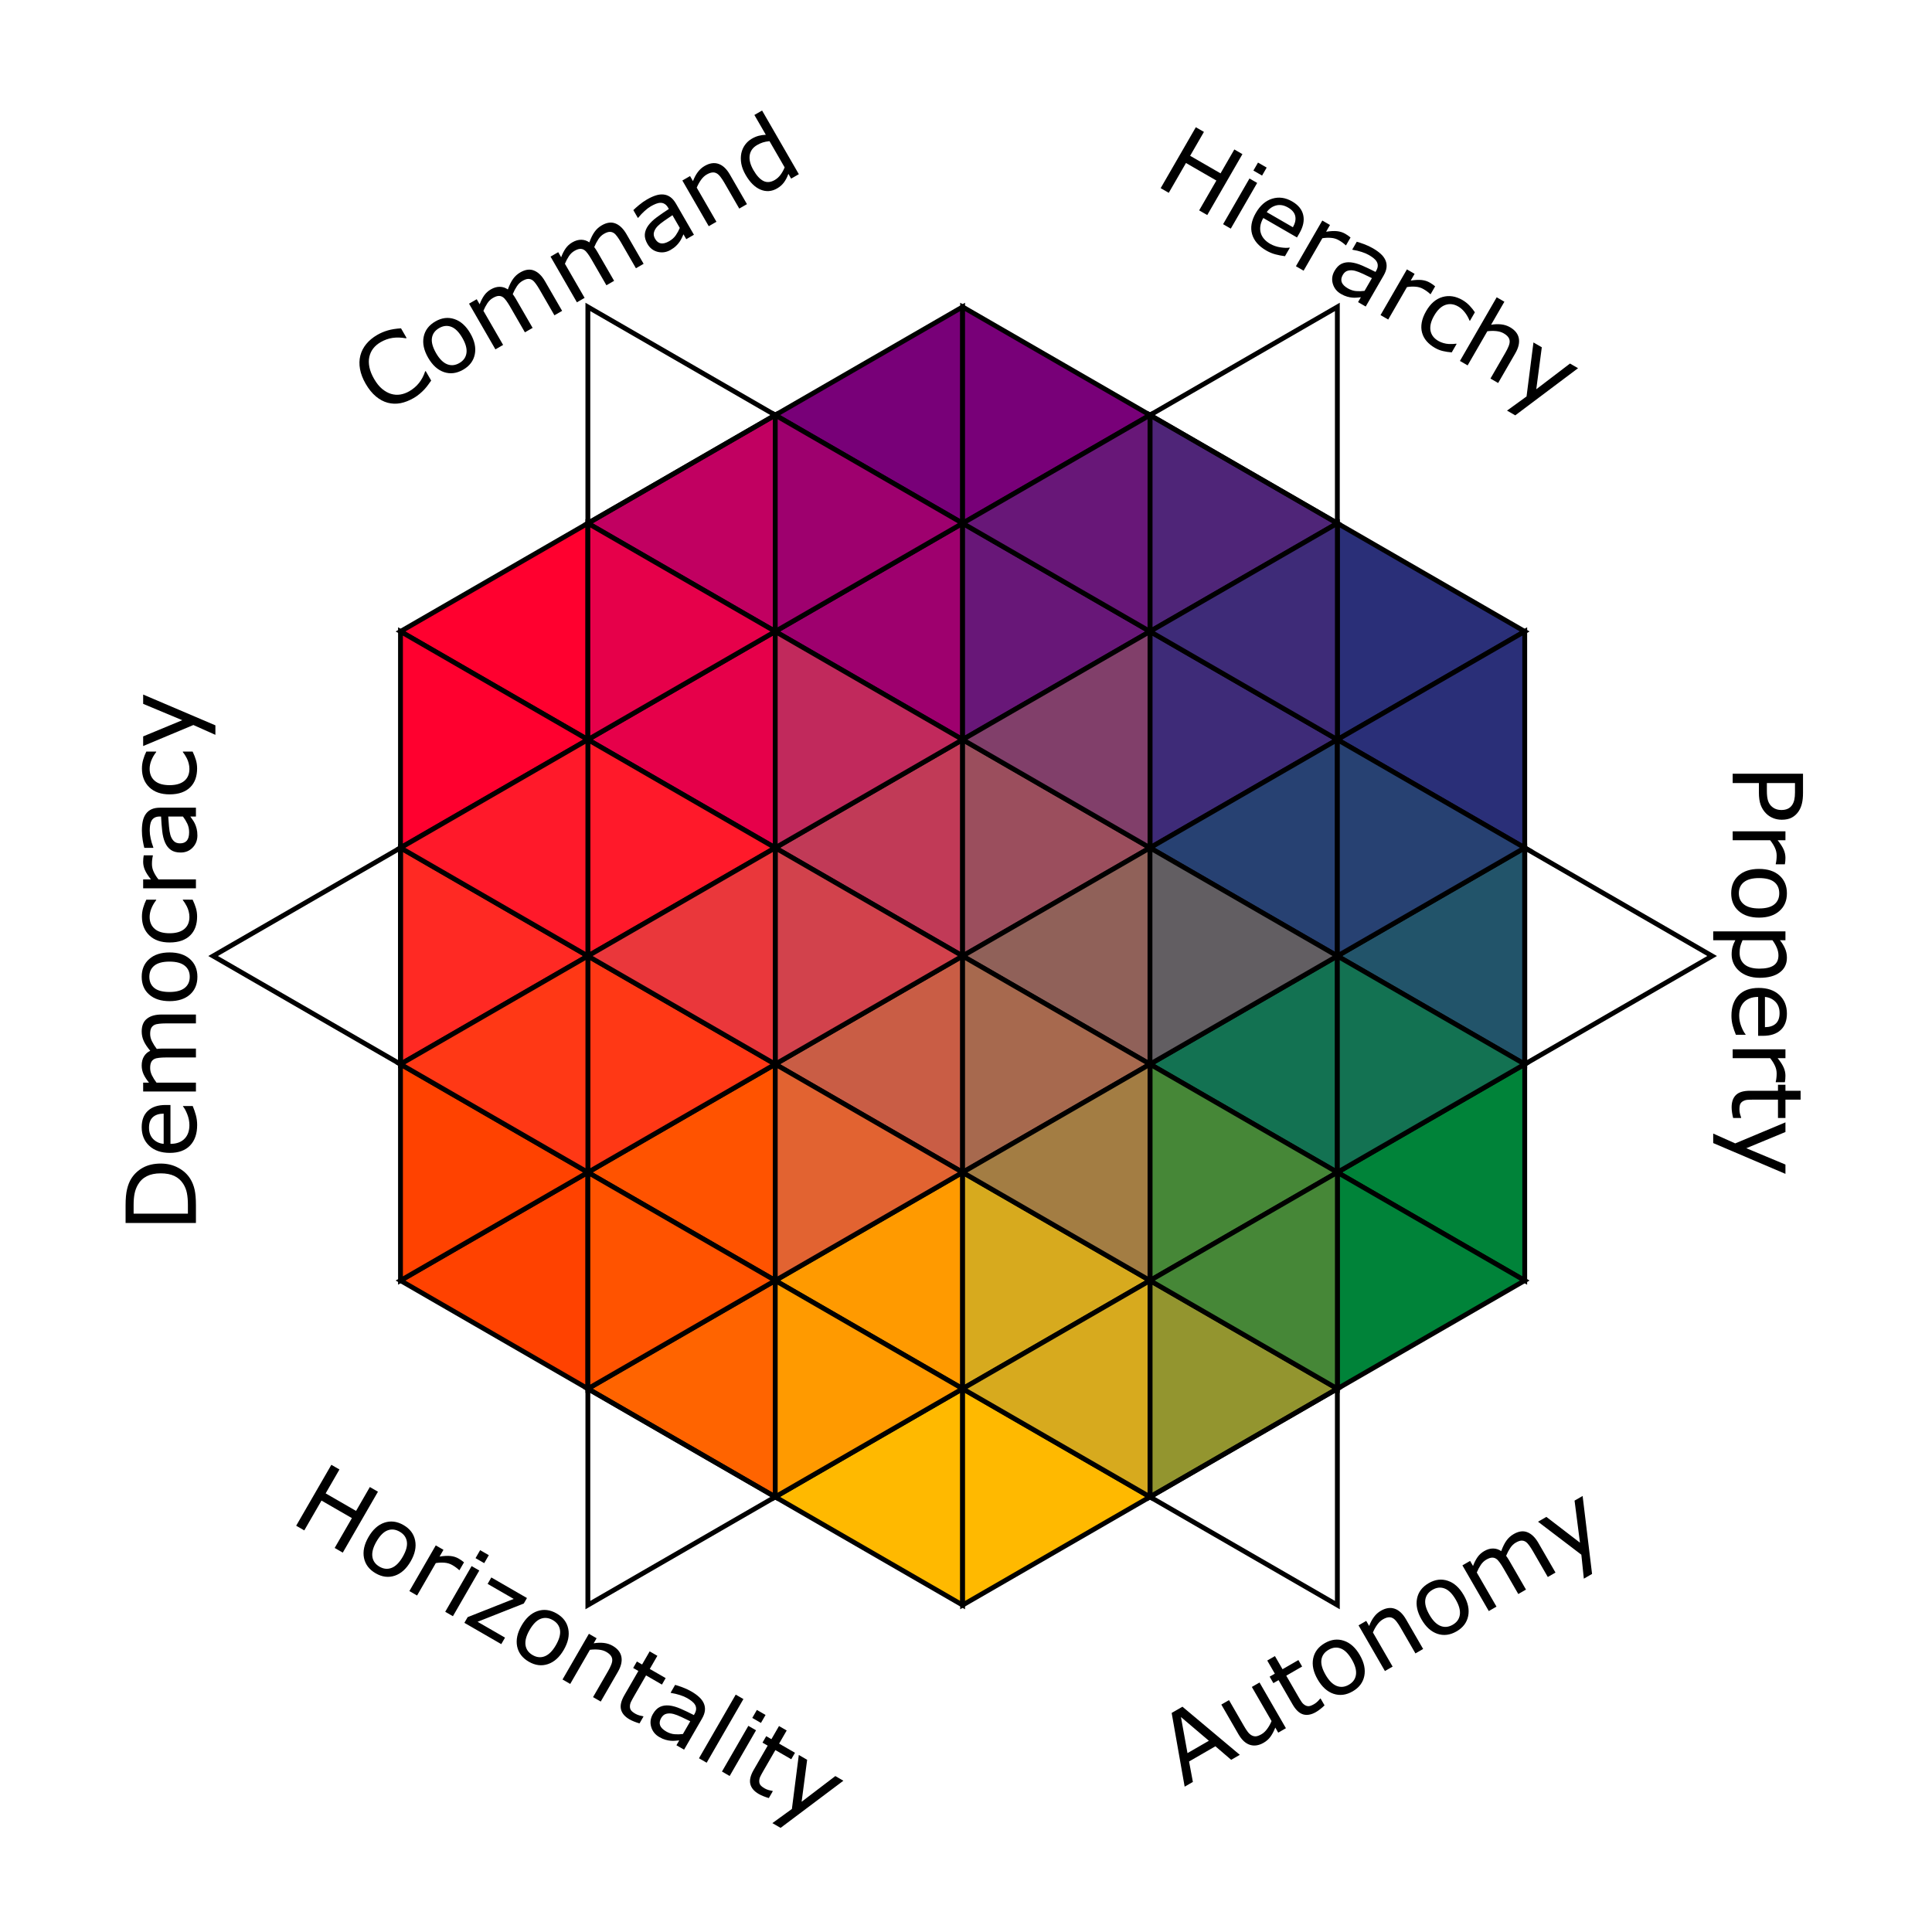 <svg width="800" height="800" viewBox="0 0 211.667 211.667" xmlns="http://www.w3.org/2000/svg"><defs><path id="f" d="M-313.049 420.145h228.608v90.62h-228.608z"/><path id="e" d="M-616.597 735.391h502.046v156.978h-502.046z"/><path id="d" d="M-724.077 907.925h647.71v257.387h-647.71z"/><path id="c" d="M-472 818h436v146h-436z"/><path id="b" d="M-565.685-287.085h397.394v84.853h-397.394z"/><path id="a" d="M-941.866 837.214H14.142v410.122h-956.008z"/></defs><path style="fill:#ff002f;fill-opacity:1;stroke:#000;stroke-width:.529;stroke-linecap:square;stroke-linejoin:miter;stroke-miterlimit:4;stroke-dasharray:none;stroke-opacity:1;paint-order:markers fill stroke" d="M33.57 108.619 54.1 120.47V96.767Z" transform="translate(10.307 -39.437)"/><path style="fill:#c10061;fill-opacity:1;stroke:#000;stroke-width:.529;stroke-linecap:square;stroke-linejoin:miter;stroke-miterlimit:4;stroke-dasharray:none;stroke-opacity:1;paint-order:markers fill stroke" d="m54.099 96.767 20.528 11.852V84.915Z" transform="translate(10.307 -39.437)"/><path style="fill:#e6004a;fill-opacity:1;stroke:#000;stroke-width:.529;stroke-linecap:square;stroke-linejoin:miter;stroke-miterlimit:4;stroke-dasharray:none;stroke-opacity:1;paint-order:markers fill stroke" d="m54.099 120.47 20.528 11.853v-23.704Z" transform="translate(10.307 -39.437)"/><path style="fill:#780078;fill-opacity:1;stroke:#000;stroke-width:.529;stroke-linecap:square;stroke-linejoin:miter;stroke-miterlimit:4;stroke-dasharray:none;stroke-opacity:1;paint-order:markers fill stroke" d="m74.628 84.914 20.528 11.852V73.062Z" transform="translate(10.307 -39.437)"/><path style="fill:#9e006e;fill-opacity:1;stroke:#000;stroke-width:.529;stroke-linecap:square;stroke-linejoin:miter;stroke-miterlimit:4;stroke-dasharray:none;stroke-opacity:1;paint-order:markers fill stroke" d="m74.627 108.619 20.528 11.852V96.767z" transform="translate(10.307 -39.437)"/><path style="fill:#c13a57;fill-opacity:1;stroke:#000;stroke-width:.529;stroke-linecap:square;stroke-linejoin:miter;stroke-miterlimit:4;stroke-dasharray:none;stroke-opacity:1;paint-order:markers fill stroke" d="m74.627 132.323 20.528 11.852V120.47z" transform="translate(10.307 -39.437)"/><path style="display:inline;fill:#e6004a;fill-opacity:1;stroke:#000;stroke-width:.529;stroke-linecap:square;stroke-linejoin:miter;stroke-miterlimit:4;stroke-dasharray:none;stroke-opacity:1;paint-order:markers fill stroke" d="M74.627 108.619 54.1 96.767v23.704z" transform="translate(10.307 -39.437)"/><path style="display:inline;fill:#c1295c;fill-opacity:1;stroke:#000;stroke-width:.529;stroke-linecap:square;stroke-linejoin:miter;stroke-miterlimit:4;stroke-dasharray:none;stroke-opacity:1;paint-order:markers fill stroke" d="m95.156 120.47-20.529-11.85v23.704z" transform="translate(10.307 -39.437)"/><path style="display:inline;fill:#9e006e;fill-opacity:1;stroke:#000;stroke-width:.529;stroke-linecap:square;stroke-linejoin:miter;stroke-miterlimit:4;stroke-dasharray:none;stroke-opacity:1;paint-order:markers fill stroke" d="M74.628 84.914h0v23.705l20.528-11.852h0z" transform="translate(10.307 -39.437)"/><path style="fill:#2a2f78;fill-opacity:1;stroke:#000;stroke-width:.529;stroke-linecap:square;stroke-linejoin:miter;stroke-miterlimit:4;stroke-dasharray:none;stroke-opacity:1;paint-order:markers fill stroke" d="m156.74 108.619-20.528 11.852V96.767Z" transform="translate(10.307 -39.437)"/><path style="fill:#4f2578;fill-opacity:1;stroke:#000;stroke-width:.529;stroke-linecap:square;stroke-linejoin:miter;stroke-miterlimit:4;stroke-dasharray:none;stroke-opacity:1;paint-order:markers fill stroke" d="m136.212 96.767-20.528 11.852V84.915Z" transform="translate(10.307 -39.437)"/><path style="fill:#3e2b78;fill-opacity:1;stroke:#000;stroke-width:.529;stroke-linecap:square;stroke-linejoin:miter;stroke-miterlimit:4;stroke-dasharray:none;stroke-opacity:1;paint-order:markers fill stroke" d="m136.212 120.47-20.528 11.853v-23.704z" transform="translate(10.307 -39.437)"/><path style="fill:#780078;fill-opacity:1;stroke:#000;stroke-width:.529;stroke-linecap:square;stroke-linejoin:miter;stroke-miterlimit:4;stroke-dasharray:none;stroke-opacity:1;paint-order:markers fill stroke" d="M115.683 84.914 95.155 96.766V73.062z" transform="translate(10.307 -39.437)"/><path style="fill:#681778;fill-opacity:1;stroke:#000;stroke-width:.529;stroke-linecap:square;stroke-linejoin:miter;stroke-miterlimit:4;stroke-dasharray:none;stroke-opacity:1;paint-order:markers fill stroke" d="M115.684 108.619 95.155 120.47V96.767z" transform="translate(10.307 -39.437)"/><path style="fill:#9b4e5d;fill-opacity:1;stroke:#000;stroke-width:.529;stroke-linecap:square;stroke-linejoin:miter;stroke-miterlimit:4;stroke-dasharray:none;stroke-opacity:1;paint-order:markers fill stroke" d="m115.684 132.323-20.529 11.852V120.47z" transform="translate(10.307 -39.437)"/><path style="display:inline;fill:#3e2b78;fill-opacity:1;stroke:#000;stroke-width:.529;stroke-linecap:square;stroke-linejoin:miter;stroke-miterlimit:4;stroke-dasharray:none;stroke-opacity:1;paint-order:markers fill stroke" d="m115.684 108.619 20.528-11.852v23.704z" transform="translate(10.307 -39.437)"/><path style="display:inline;fill:#813f6a;fill-opacity:1;stroke:#000;stroke-width:.529;stroke-linecap:square;stroke-linejoin:miter;stroke-miterlimit:4;stroke-dasharray:none;stroke-opacity:1;paint-order:markers fill stroke" d="m95.155 120.47 20.529-11.851v23.704z" transform="translate(10.307 -39.437)"/><path style="display:inline;fill:#681778;fill-opacity:1;stroke:#000;stroke-width:.529;stroke-linecap:square;stroke-linejoin:miter;stroke-miterlimit:4;stroke-dasharray:none;stroke-opacity:1;paint-order:markers fill stroke" d="M115.683 84.914h0v23.705L95.156 96.767h0z" transform="translate(10.307 -39.437)"/><path style="fill:#906159;fill-opacity:1;stroke:#000;stroke-width:.529;stroke-linecap:square;stroke-linejoin:miter;stroke-miterlimit:4;stroke-dasharray:none;stroke-opacity:1;paint-order:markers fill stroke" d="m95.155 144.175 20.529 11.852v-23.704z" transform="translate(10.307 -39.437)"/><path style="fill:#274172;fill-opacity:1;stroke:#000;stroke-width:.529;stroke-linecap:square;stroke-linejoin:miter;stroke-miterlimit:4;stroke-dasharray:none;stroke-opacity:1;paint-order:markers fill stroke" d="m115.684 132.323 20.528 11.852V120.47z" transform="translate(10.307 -39.437)"/><path style="fill:#137252;fill-opacity:1;stroke:#000;stroke-width:.529;stroke-linecap:square;stroke-linejoin:miter;stroke-miterlimit:4;stroke-dasharray:none;stroke-opacity:1;paint-order:markers fill stroke" d="m115.684 156.027 20.528 11.852v-23.704z" transform="translate(10.307 -39.437)"/><path style="fill:#2a2f78;fill-opacity:1;stroke:#000;stroke-width:.529;stroke-linecap:square;stroke-linejoin:miter;stroke-miterlimit:4;stroke-dasharray:none;stroke-opacity:1;paint-order:markers fill stroke" d="m136.212 120.47 20.529 11.852v-23.704z" transform="translate(10.307 -39.437)"/><path style="fill:#22546a;fill-opacity:1;stroke:#000;stroke-width:.529;stroke-linecap:square;stroke-linejoin:miter;stroke-miterlimit:4;stroke-dasharray:none;stroke-opacity:1;paint-order:markers fill stroke" d="m136.212 144.175 20.528 11.852v-23.704z" transform="translate(10.307 -39.437)"/><path style="fill:#008339;fill-opacity:1;stroke:#000;stroke-width:.529;stroke-linecap:square;stroke-linejoin:miter;stroke-miterlimit:4;stroke-dasharray:none;stroke-opacity:1;paint-order:markers fill stroke" d="m136.212 167.879 20.528 11.852v-23.704z" transform="translate(10.307 -39.437)"/><path style="display:inline;fill:#625e62;fill-opacity:1;stroke:#000;stroke-width:.529;stroke-linecap:square;stroke-linejoin:miter;stroke-miterlimit:4;stroke-dasharray:none;stroke-opacity:1;paint-order:markers fill stroke" d="m136.212 144.175-20.528-11.852v23.704z" transform="translate(10.307 -39.437)"/><path style="display:inline;fill:#137252;fill-opacity:1;stroke:#000;stroke-width:.529;stroke-linecap:square;stroke-linejoin:miter;stroke-miterlimit:4;stroke-dasharray:none;stroke-opacity:1;paint-order:markers fill stroke" d="m156.74 156.027-20.528-11.852v23.704z" transform="translate(10.307 -39.437)"/><path style="display:inline;fill:#274172;fill-opacity:1;stroke:#000;stroke-width:.529;stroke-linecap:square;stroke-linejoin:miter;stroke-miterlimit:4;stroke-dasharray:none;stroke-opacity:1;paint-order:markers fill stroke" d="M136.213 120.47h-.001v23.705l20.528-11.852h.001z" transform="translate(10.307 -39.437)"/><path style="fill:#ff4200;fill-opacity:1;stroke:#000;stroke-width:.529;stroke-linecap:square;stroke-linejoin:miter;stroke-miterlimit:4;stroke-dasharray:none;stroke-opacity:1;paint-order:markers fill stroke" d="m33.57 179.731 20.53 11.852V167.88Z" transform="translate(10.307 -39.437)"/><path style="fill:#ff5300;fill-opacity:1;stroke:#000;stroke-width:.529;stroke-linecap:square;stroke-linejoin:miter;stroke-miterlimit:4;stroke-dasharray:none;stroke-opacity:1;paint-order:markers fill stroke" d="m54.099 167.88 20.528 11.851v-23.704z" transform="translate(10.307 -39.437)"/><path style="fill:#ff6400;fill-opacity:1;stroke:#000;stroke-width:.529;stroke-linecap:square;stroke-linejoin:miter;stroke-miterlimit:4;stroke-dasharray:none;stroke-opacity:1;paint-order:markers fill stroke" d="m54.099 191.583 20.528 11.852v-23.704Z" transform="translate(10.307 -39.437)"/><path style="fill:#c95d45;fill-opacity:1;stroke:#000;stroke-width:.529;stroke-linecap:square;stroke-linejoin:miter;stroke-miterlimit:4;stroke-dasharray:none;stroke-opacity:1;paint-order:markers fill stroke" d="m74.628 156.027 20.528 11.852v-23.704z" transform="translate(10.307 -39.437)"/><path style="fill:#ff9a00;fill-opacity:1;stroke:#000;stroke-width:.529;stroke-linecap:square;stroke-linejoin:miter;stroke-miterlimit:4;stroke-dasharray:none;stroke-opacity:1;paint-order:markers fill stroke" d="m74.627 179.731 20.528 11.852V167.88z" transform="translate(10.307 -39.437)"/><path style="fill:#ffb900;fill-opacity:1;stroke:#000;stroke-width:.529;stroke-linecap:square;stroke-linejoin:miter;stroke-miterlimit:4;stroke-dasharray:none;stroke-opacity:1;paint-order:markers fill stroke" d="m74.627 203.435 20.528 11.852v-23.704z" transform="translate(10.307 -39.437)"/><path style="display:inline;fill:#ff5300;fill-opacity:1;stroke:#000;stroke-width:.529;stroke-linecap:square;stroke-linejoin:miter;stroke-miterlimit:4;stroke-dasharray:none;stroke-opacity:1;paint-order:markers fill stroke" d="M74.627 179.731 54.1 167.88v23.704z" transform="translate(10.307 -39.437)"/><path style="display:inline;fill:#ff9a00;fill-opacity:1;stroke:#000;stroke-width:.529;stroke-linecap:square;stroke-linejoin:miter;stroke-miterlimit:4;stroke-dasharray:none;stroke-opacity:1;paint-order:markers fill stroke" d="m95.156 191.583-20.529-11.852v23.704z" transform="translate(10.307 -39.437)"/><path style="display:inline;fill:#e26331;fill-opacity:1;stroke:#000;stroke-width:.529;stroke-linecap:square;stroke-linejoin:miter;stroke-miterlimit:4;stroke-dasharray:none;stroke-opacity:1;paint-order:markers fill stroke" d="M74.628 156.027h0v23.704l20.528-11.852h0z" transform="translate(10.307 -39.437)"/><path style="fill:#008339;fill-opacity:1;stroke:#000;stroke-width:.529;stroke-linecap:square;stroke-linejoin:miter;stroke-miterlimit:4;stroke-dasharray:none;stroke-opacity:1;paint-order:markers fill stroke" d="m156.74 179.731-20.528 11.852V167.88Z" transform="translate(10.307 -39.437)"/><path style="fill:#468737;fill-opacity:1;stroke:#000;stroke-width:.529;stroke-linecap:square;stroke-linejoin:miter;stroke-miterlimit:4;stroke-dasharray:none;stroke-opacity:1;paint-order:markers fill stroke" d="m136.212 167.88-20.528 11.851v-23.704z" transform="translate(10.307 -39.437)"/><path style="fill:#93952f;fill-opacity:1;stroke:#000;stroke-width:.529;stroke-linecap:square;stroke-linejoin:miter;stroke-miterlimit:4;stroke-dasharray:none;stroke-opacity:1;paint-order:markers fill stroke" d="m136.212 191.583-20.528 11.852v-23.704z" transform="translate(10.307 -39.437)"/><path style="fill:#a7694e;fill-opacity:1;stroke:#000;stroke-width:.529;stroke-linecap:square;stroke-linejoin:miter;stroke-miterlimit:4;stroke-dasharray:none;stroke-opacity:1;paint-order:markers fill stroke" d="m115.683 156.027-20.528 11.852v-23.704z" transform="translate(10.307 -39.437)"/><path style="fill:#d7aa1e;fill-opacity:1;stroke:#000;stroke-width:.529;stroke-linecap:square;stroke-linejoin:miter;stroke-miterlimit:4;stroke-dasharray:none;stroke-opacity:1;paint-order:markers fill stroke" d="m115.684 179.731-20.528 11.852V167.88z" transform="translate(10.307 -39.437)"/><path style="fill:#ffb900;fill-opacity:1;stroke:#000;stroke-width:.529;stroke-linecap:square;stroke-linejoin:miter;stroke-miterlimit:4;stroke-dasharray:none;stroke-opacity:1;paint-order:markers fill stroke" d="m115.684 203.435-20.528 11.852v-23.704Z" transform="translate(10.307 -39.437)"/><path style="display:inline;fill:#468737;fill-opacity:1;stroke:#000;stroke-width:.529;stroke-linecap:square;stroke-linejoin:miter;stroke-miterlimit:4;stroke-dasharray:none;stroke-opacity:1;paint-order:markers fill stroke" d="m115.684 179.731 20.528-11.852v23.704z" transform="translate(10.307 -39.437)"/><path style="display:inline;fill:#d7aa1e;fill-opacity:1;stroke:#000;stroke-width:.529;stroke-linecap:square;stroke-linejoin:miter;stroke-miterlimit:4;stroke-dasharray:none;stroke-opacity:1;paint-order:markers fill stroke" d="m95.155 191.583 20.529-11.852v23.704z" transform="translate(10.307 -39.437)"/><path style="display:inline;fill:#a37d43;fill-opacity:1;stroke:#000;stroke-width:.529;stroke-linecap:square;stroke-linejoin:miter;stroke-miterlimit:4;stroke-dasharray:none;stroke-opacity:1;paint-order:markers fill stroke" d="M115.683 156.027h0v23.704L95.156 167.88h0z" transform="translate(10.307 -39.437)"/><path style="fill:#d2424c;fill-opacity:1;stroke:#000;stroke-width:.529;stroke-linecap:square;stroke-linejoin:miter;stroke-miterlimit:4;stroke-dasharray:none;stroke-opacity:1;paint-order:markers fill stroke" d="m95.155 144.175-20.528 11.852v-23.704z" transform="translate(10.307 -39.437)"/><path style="fill:#ff192a;fill-opacity:1;stroke:#000;stroke-width:.529;stroke-linecap:square;stroke-linejoin:miter;stroke-miterlimit:4;stroke-dasharray:none;stroke-opacity:1;paint-order:markers fill stroke" d="M74.627 132.323 54.1 144.175V120.47z" transform="translate(10.307 -39.437)"/><path style="fill:#ff3815;fill-opacity:1;stroke:#000;stroke-width:.529;stroke-linecap:square;stroke-linejoin:miter;stroke-miterlimit:4;stroke-dasharray:none;stroke-opacity:1;paint-order:markers fill stroke" d="M74.627 156.027 54.1 167.879v-23.704z" transform="translate(10.307 -39.437)"/><path style="fill:#ff002f;fill-opacity:1;stroke:#000;stroke-width:.529;stroke-linecap:square;stroke-linejoin:miter;stroke-miterlimit:4;stroke-dasharray:none;stroke-opacity:1;paint-order:markers fill stroke" d="M54.098 120.47 33.57 132.322v-23.704z" transform="translate(10.307 -39.437)"/><path style="fill:#ff2923;fill-opacity:1;stroke:#000;stroke-width:.529;stroke-linecap:square;stroke-linejoin:miter;stroke-miterlimit:4;stroke-dasharray:none;stroke-opacity:1;paint-order:markers fill stroke" d="M54.099 144.175 33.57 156.027v-23.704z" transform="translate(10.307 -39.437)"/><path style="fill:#ff4200;fill-opacity:1;stroke:#000;stroke-width:.529;stroke-linecap:square;stroke-linejoin:miter;stroke-miterlimit:4;stroke-dasharray:none;stroke-opacity:1;paint-order:markers fill stroke" d="M54.099 167.879 33.57 179.73v-23.704z" transform="translate(10.307 -39.437)"/><path style="display:inline;fill:#ea373b;fill-opacity:1;stroke:#000;stroke-width:.529;stroke-linecap:square;stroke-linejoin:miter;stroke-miterlimit:4;stroke-dasharray:none;stroke-opacity:1;paint-order:markers fill stroke" d="m54.099 144.175 20.528-11.852v23.704z" transform="translate(10.307 -39.437)"/><path style="display:inline;fill:#ff3815;fill-opacity:1;stroke:#000;stroke-width:.529;stroke-linecap:square;stroke-linejoin:miter;stroke-miterlimit:4;stroke-dasharray:none;stroke-opacity:1;paint-order:markers fill stroke" d="m33.57 156.027 20.53-11.852v23.704z" transform="translate(10.307 -39.437)"/><path style="display:inline;fill:#ff192a;fill-opacity:1;stroke:#000;stroke-width:.529;stroke-linecap:square;stroke-linejoin:miter;stroke-miterlimit:4;stroke-dasharray:none;stroke-opacity:1;paint-order:markers fill stroke" d="M54.098 120.47h0v23.705L33.57 132.323h0z" transform="translate(10.307 -39.437)"/><path style="fill:none;fill-opacity:1;stroke:#000;stroke-width:.529;stroke-linecap:square;stroke-linejoin:miter;stroke-miterlimit:4;stroke-dasharray:none;stroke-opacity:1;paint-order:markers fill stroke" d="M74.627 84.915 54.099 96.767V73.063zm102.642 59.26-20.529 11.852v-23.704Zm-61.586-59.261 20.528 11.852V73.062zM13.042 144.175l20.528 11.852v-23.704Zm61.585 59.26-20.528 11.852v-23.704Zm41.057 0 20.528 11.852v-23.704z" transform="translate(10.307 -39.437)"/><path d="M-915.5 871.599q-1.074.468-1.953.879-.86.41-2.266.859-1.191.371-2.597.625-1.387.273-3.067.273-3.164 0-5.762-.879-2.578-.898-4.492-2.792-1.875-1.856-2.93-4.708-1.054-2.87-1.054-6.66 0-3.593 1.016-6.425 1.015-2.832 2.93-4.786 1.855-1.894 4.472-2.89 2.637-.996 5.84-.996 2.343 0 4.668.566 2.343.566 5.195 1.992v4.59h-.293q-2.402-2.012-4.766-2.93-2.363-.918-5.058-.918-2.207 0-3.985.723-1.757.703-3.144 2.207-1.348 1.465-2.11 3.711-.742 2.227-.742 5.156 0 3.067.82 5.274.84 2.207 2.15 3.594 1.366 1.445 3.183 2.148 1.836.684 3.867.684 2.793 0 5.234-.957 2.442-.958 4.57-2.872h.274zm23.77-8.789q0 5.332-2.735 8.418-2.734 3.086-7.324 3.086-4.629 0-7.363-3.086-2.715-3.086-2.715-8.418 0-5.332 2.715-8.418 2.734-3.106 7.363-3.106 4.59 0 7.324 3.106 2.735 3.086 2.735 8.418zm-3.79 0q0-4.239-1.66-6.29-1.66-2.07-4.61-2.07-2.987 0-4.647 2.07-1.641 2.051-1.641 6.29 0 4.101 1.66 6.23 1.66 2.11 4.629 2.11 2.93 0 4.59-2.09 1.68-2.11 1.68-6.25zm41.31 10.898h-3.673v-12.422q0-1.406-.137-2.715-.117-1.308-.527-2.09-.45-.84-1.289-1.269-.84-.43-2.422-.43-1.543 0-3.086.782-1.543.761-3.086 1.953.059.449.098 1.054.04.586.04 1.172v13.965h-3.673v-12.422q0-1.445-.136-2.734-.118-1.309-.528-2.09-.449-.84-1.289-1.25-.84-.43-2.422-.43-1.504 0-3.027.742-1.504.743-3.008 1.895v16.29h-3.672v-21.817h3.672v2.422q1.719-1.426 3.418-2.227 1.719-.8 3.652-.8 2.227 0 3.77.937 1.562.937 2.324 2.597 2.227-1.875 4.063-2.695 1.836-.84 3.925-.84 3.594 0 5.293 2.188 1.72 2.168 1.72 6.074zm38.905 0h-3.672v-12.422q0-1.406-.136-2.715-.117-1.308-.528-2.09-.449-.84-1.289-1.269-.84-.43-2.422-.43-1.543 0-3.086.782-1.542.761-3.085 1.953.058.449.097 1.054.04.586.04 1.172v13.965h-3.673v-12.422q0-1.445-.136-2.734-.117-1.309-.528-2.09-.449-.84-1.289-1.25-.84-.43-2.422-.43-1.503 0-3.027.742-1.504.743-3.008 1.895v16.29h-3.672v-21.817h3.672v2.422q1.72-1.426 3.418-2.227 1.72-.8 3.653-.8 2.226 0 3.77.937 1.562.937 2.323 2.597 2.227-1.875 4.063-2.695 1.836-.84 3.926-.84 3.593 0 5.293 2.188 1.718 2.168 1.718 6.074zm24.024 0h-3.653v-2.324q-.488.332-1.328.937-.82.586-1.601.938-.918.45-2.11.742-1.191.313-2.793.313-2.949 0-5-1.954-2.05-1.953-2.05-4.98 0-2.48 1.054-4.004 1.075-1.543 3.047-2.422 1.992-.879 4.785-1.191 2.793-.313 5.996-.469v-.566q0-1.25-.449-2.07-.43-.821-1.25-1.29-.781-.449-1.875-.605-1.094-.157-2.285-.157-1.445 0-3.223.391-1.777.371-3.671 1.094h-.196v-3.73q1.074-.294 3.106-.645 2.03-.352 4.004-.352 2.304 0 4.003.39 1.72.372 2.97 1.29 1.23.898 1.874 2.324.645 1.426.645 3.535zm-3.653-5.371v-6.074q-1.68.097-3.964.293-2.266.195-3.594.566-1.582.45-2.559 1.406-.976.938-.976 2.598 0 1.875 1.132 2.832 1.133.938 3.458.938 1.933 0 3.535-.743 1.601-.761 2.968-1.816zm28.965 5.371h-3.672v-12.422q0-1.504-.175-2.812-.176-1.328-.645-2.07-.488-.82-1.406-1.212-.918-.41-2.383-.41-1.504 0-3.145.742-1.64.743-3.144 1.895v16.29h-3.672v-21.817h3.672v2.422q1.719-1.426 3.555-2.227 1.836-.8 3.77-.8 3.534 0 5.39 2.128 1.855 2.129 1.855 6.133zm24.766 0h-3.672v-2.285q-1.582 1.367-3.3 2.129-1.72.762-3.731.762-3.907 0-6.211-3.008-2.285-3.008-2.285-8.34 0-2.774.78-4.942.802-2.168 2.15-3.69 1.327-1.485 3.085-2.267 1.778-.78 3.672-.78 1.719 0 3.047.37 1.328.352 2.793 1.114v-9.454h3.672zm-3.672-5.371v-12.52q-1.484-.664-2.656-.918-1.172-.253-2.559-.253-3.086 0-4.805 2.148-1.718 2.148-1.718 6.094 0 3.886 1.328 5.918 1.328 2.011 4.258 2.011 1.562 0 3.164-.683 1.601-.703 2.988-1.797z" aria-label="Command" transform="rotate(-30.001 -450.87 -404.509) scale(.265)" style="font-size:40px;line-height:1.25;white-space:pre;shape-inside:url(#a)"/><path d="M-539.533-250.593h-3.867v-14.238h-14.512v14.238h-3.867v-29.082h3.867v11.406h14.512v-11.406h3.867zm11.465-25.468h-4.141v-3.81h4.14zm-.235 25.468h-3.672v-21.816h3.672zm25.528-10.527h-16.075q0 2.012.606 3.516.605 1.484 1.66 2.441 1.016.937 2.402 1.406 1.407.469 3.086.469 2.227 0 4.473-.879 2.266-.898 3.223-1.758h.195v4.004q-1.856.781-3.79 1.309-1.933.527-4.062.527-5.43 0-8.476-2.93-3.047-2.949-3.047-8.359 0-5.352 2.91-8.496 2.93-3.145 7.695-3.145 4.414 0 6.797 2.579 2.403 2.578 2.403 7.324zm-3.575-2.813q-.02-2.89-1.464-4.472-1.426-1.582-4.356-1.582-2.95 0-4.707 1.738-1.738 1.738-1.973 4.316zm22.754-4.472h-.195q-.82-.196-1.602-.274-.761-.097-1.816-.097-1.7 0-3.281.761-1.582.743-3.047 1.934v15.488h-3.672v-21.816h3.672v3.222q2.187-1.757 3.848-2.48 1.68-.742 3.418-.742.957 0 1.386.058.43.04 1.29.176zm19.707 17.812h-3.652v-2.324q-.488.332-1.328.938-.82.585-1.602.937-.918.45-2.11.742-1.19.313-2.792.313-2.95 0-5-1.953-2.05-1.954-2.05-4.98 0-2.481 1.054-4.005 1.074-1.543 3.047-2.422 1.992-.879 4.785-1.191 2.793-.313 5.996-.469v-.566q0-1.25-.45-2.07-.429-.82-1.25-1.29-.78-.449-1.874-.605-1.094-.156-2.285-.156-1.446 0-3.223.39-1.777.371-3.672 1.094h-.195v-3.73q1.074-.293 3.105-.645 2.031-.351 4.004-.351 2.305 0 4.004.39 1.719.371 2.969 1.29 1.23.898 1.875 2.323.644 1.426.644 3.536zm-3.652-5.37v-6.075q-1.68.098-3.965.293-2.265.195-3.594.566-1.582.45-2.558 1.407-.977.937-.977 2.597 0 1.875 1.133 2.832 1.133.938 3.457.938 1.934 0 3.535-.742 1.602-.762 2.969-1.817zm24.336-12.442h-.195q-.82-.196-1.602-.274-.762-.097-1.816-.097-1.7 0-3.282.761-1.582.743-3.046 1.934v15.488h-3.672v-21.816h3.672v3.222q2.187-1.757 3.847-2.48 1.68-.742 3.418-.742.957 0 1.387.058.43.04 1.289.176zm19.59 16.445q-1.836.879-3.496 1.367-1.641.489-3.496.489-2.364 0-4.336-.684-1.973-.703-3.38-2.11-1.425-1.406-2.206-3.554-.782-2.149-.782-5.02 0-5.351 2.93-8.398 2.95-3.047 7.774-3.047 1.875 0 3.671.527 1.817.528 3.32 1.29v4.081h-.195q-1.68-1.308-3.476-2.011-1.777-.703-3.477-.703-3.125 0-4.941 2.109-1.797 2.09-1.797 6.152 0 3.946 1.758 6.075 1.777 2.109 4.98 2.109 1.114 0 2.266-.293t2.07-.762q.801-.41 1.504-.86.703-.468 1.113-.8h.196zm22.949 1.367h-3.672v-12.422q0-1.504-.176-2.812-.175-1.328-.644-2.07-.488-.82-1.406-1.211-.918-.41-2.383-.41-1.504 0-3.145.742-1.64.742-3.144 1.894v16.29h-3.672v-30.391h3.672v10.996q1.718-1.426 3.554-2.227 1.836-.8 3.77-.8 3.535 0 5.39 2.128 1.856 2.13 1.856 6.133zm25.546-21.817-12.734 29.864h-3.925l4.062-9.101-8.691-20.762h3.984l6.7 16.172 6.757-16.172z" aria-label="Hierarchy" transform="rotate(30 -173.238 492.185) scale(.265)" style="font-size:40px;line-height:1.25;white-space:pre;shape-inside:url(#b)"/><path d="M-449.07 834.2q0 1.934-.684 3.594-.664 1.64-1.875 2.852-1.504 1.503-3.555 2.265-2.05.742-5.175.742h-3.868v10.84h-3.867v-29.082h7.89q2.618 0 4.434.45 1.817.43 3.223 1.367 1.66 1.113 2.559 2.773.918 1.66.918 4.2zm-4.024.098q0-1.504-.527-2.617-.527-1.114-1.602-1.817-.937-.605-2.148-.859-1.192-.273-3.027-.273h-3.829v11.62h3.262q2.344 0 3.809-.41 1.465-.43 2.383-1.347.918-.938 1.289-1.973.39-1.035.39-2.324zm22.442 2.382h-.196q-.82-.195-1.601-.273-.762-.097-1.817-.097-1.699 0-3.28.761-1.583.742-3.048 1.934v15.488h-3.672v-21.816h3.672v3.222q2.188-1.757 3.848-2.48 1.68-.742 3.418-.742.957 0 1.387.058.43.04 1.289.176zm22.05 6.915q0 5.332-2.734 8.418-2.734 3.086-7.324 3.086-4.63 0-7.363-3.086-2.715-3.086-2.715-8.418 0-5.332 2.715-8.418 2.734-3.106 7.363-3.106 4.59 0 7.324 3.106 2.734 3.086 2.734 8.418zm-3.789 0q0-4.239-1.66-6.29-1.66-2.07-4.61-2.07-2.987 0-4.648 2.07-1.64 2.051-1.64 6.29 0 4.101 1.66 6.23 1.66 2.11 4.629 2.11 2.93 0 4.59-2.09 1.68-2.11 1.68-6.25zm28.672-.274q0 2.657-.761 4.864-.762 2.187-2.149 3.71-1.289 1.446-3.047 2.247-1.738.78-3.691.78-1.7 0-3.086-.37-1.367-.371-2.793-1.153v9.141h-3.672v-29.863h3.672v2.285q1.465-1.23 3.281-2.05 1.836-.84 3.906-.84 3.946 0 6.133 2.988 2.207 2.968 2.207 8.261zm-3.789.098q0-3.945-1.347-5.898-1.348-1.954-4.141-1.954-1.582 0-3.184.684-1.601.684-3.066 1.797v12.363q1.562.703 2.676.957 1.132.254 2.558.254 3.067 0 4.785-2.07 1.72-2.07 1.72-6.133zm27.774.547h-16.075q0 2.012.606 3.515.605 1.485 1.66 2.442 1.016.937 2.402 1.406 1.407.469 3.086.469 2.227 0 4.473-.879 2.266-.898 3.223-1.758h.195v4.004q-1.856.781-3.79 1.309-1.933.527-4.062.527-5.43 0-8.476-2.93-3.047-2.949-3.047-8.359 0-5.352 2.91-8.496 2.93-3.145 7.695-3.145 4.414 0 6.797 2.578 2.403 2.579 2.403 7.325zm-3.575-2.813q-.02-2.89-1.464-4.472-1.426-1.582-4.356-1.582-2.95 0-4.707 1.738-1.738 1.738-1.973 4.316zm22.754-4.473h-.195q-.82-.195-1.602-.273-.761-.097-1.816-.097-1.7 0-3.281.761-1.582.742-3.047 1.934v15.488h-3.672v-21.816h3.672v3.222q2.187-1.757 3.848-2.48 1.68-.742 3.418-.742.957 0 1.386.058.43.04 1.29.176zm14.785 17.618q-1.035.273-2.265.45-1.211.175-2.168.175-3.34 0-5.078-1.797-1.739-1.797-1.739-5.762v-11.601h-2.48v-3.086h2.48v-6.27h3.672v6.27h7.578v3.086h-7.578v9.941q0 1.719.078 2.695.079.957.547 1.797.43.782 1.172 1.153.762.351 2.305.351.898 0 1.875-.254.976-.273 1.406-.449h.195zm23.106-21.621-12.734 29.863h-3.926l4.062-9.101-8.691-20.762h3.984l6.7 16.172 6.757-16.172z" aria-label="Property" transform="rotate(90 103.729 312.541) scale(.265)" style="font-size:40px;line-height:1.25;white-space:pre;shape-inside:url(#c)"/><path d="M-697.926 944.419h-3.867v-14.238h-14.512v14.238h-3.867v-29.082h3.867v11.406h14.512v-11.406h3.867zm26.113-10.899q0 5.333-2.734 8.419-2.734 3.085-7.324 3.085-4.629 0-7.363-3.085-2.715-3.086-2.715-8.418 0-5.332 2.715-8.418 2.734-3.106 7.363-3.106 4.59 0 7.324 3.106 2.735 3.086 2.735 8.418zm-3.789 0q0-4.238-1.66-6.289-1.66-2.07-4.61-2.07-2.987 0-4.648 2.07-1.64 2.051-1.64 6.29 0 4.101 1.66 6.23 1.66 2.11 4.629 2.11 2.93 0 4.59-2.09 1.68-2.11 1.68-6.25zm23.086-6.914h-.195q-.82-.195-1.602-.273-.761-.098-1.816-.098-1.7 0-3.281.762-1.582.742-3.047 1.934v15.488h-3.672v-21.816h3.672v3.222q2.187-1.758 3.848-2.48 1.68-.742 3.418-.742.957 0 1.386.058.43.04 1.29.176zm7.403-7.656h-4.14v-3.808h4.14zm-.235 25.469h-3.672v-21.816h3.672zm23.086 0h-17.617v-2.715l12.715-16.035h-12.441v-3.066h17.011v2.617l-12.773 16.094h13.105zm23.555-10.899q0 5.333-2.734 8.419-2.735 3.085-7.325 3.085-4.629 0-7.363-3.085-2.715-3.086-2.715-8.418 0-5.332 2.715-8.418 2.734-3.106 7.363-3.106 4.59 0 7.325 3.106 2.734 3.086 2.734 8.418zm-3.79 0q0-4.238-1.66-6.289-1.66-2.07-4.609-2.07-2.988 0-4.648 2.07-1.64 2.051-1.64 6.29 0 4.101 1.66 6.23 1.66 2.11 4.628 2.11 2.93 0 4.59-2.09 1.68-2.11 1.68-6.25zm27.716 10.899h-3.672v-12.422q0-1.504-.176-2.812-.176-1.329-.644-2.07-.489-.821-1.407-1.212-.918-.41-2.383-.41-1.503 0-3.144.742-1.64.743-3.145 1.895v16.289h-3.671v-21.816h3.671v2.421q1.72-1.425 3.555-2.226 1.836-.8 3.77-.8 3.535 0 5.39 2.128 1.856 2.129 1.856 6.133zm18.398-.195q-1.035.273-2.265.449-1.211.176-2.168.176-3.34 0-5.079-1.797-1.738-1.797-1.738-5.762v-11.6h-2.48v-3.086h2.48v-6.27h3.672v6.27h7.578v3.086h-7.578v9.94q0 1.72.078 2.696.078.957.547 1.797.43.781 1.172 1.152.762.352 2.305.352.898 0 1.875-.254.976-.273 1.406-.45h.195zm21.387.195h-3.652v-2.324q-.489.332-1.329.937-.82.586-1.601.938-.918.449-2.11.742-1.19.312-2.792.312-2.95 0-5-1.953-2.051-1.953-2.051-4.98 0-2.48 1.054-4.004 1.075-1.543 3.047-2.422 1.993-.879 4.785-1.191 2.793-.313 5.997-.47v-.565q0-1.25-.45-2.07-.43-.821-1.25-1.29-.78-.45-1.875-.605-1.093-.157-2.285-.157-1.445 0-3.222.391-1.778.371-3.672 1.094h-.196v-3.73q1.075-.294 3.106-.645 2.031-.352 4.004-.352 2.304 0 4.004.39 1.718.372 2.968 1.29 1.23.898 1.875 2.324.645 1.426.645 3.535zm-3.652-5.371v-6.074q-1.68.097-3.965.293-2.266.195-3.594.566-1.582.45-2.559 1.406-.976.938-.976 2.598 0 1.875 1.133 2.832 1.132.937 3.457.937 1.933 0 3.535-.742 1.601-.761 2.969-1.816zm14.433 5.371h-3.672v-30.39h3.672zm11.211-25.469h-4.14v-3.808h4.14zm-.234 25.469h-3.672v-21.816h3.672zm18.593-.195q-1.035.273-2.265.449-1.211.176-2.168.176-3.34 0-5.078-1.797-1.739-1.797-1.739-5.762v-11.6h-2.48v-3.086h2.48v-6.27h3.672v6.27h7.578v3.086h-7.578v9.94q0 1.72.078 2.696.079.957.547 1.797.43.781 1.172 1.152.762.352 2.305.352.898 0 1.875-.254.976-.273 1.406-.45h.195zm23.105-21.621-12.733 29.863h-3.926l4.062-9.102-8.691-20.761h3.984l6.7 16.171 6.757-16.171z" aria-label="Horizontality" transform="rotate(30 75.897 625.387) scale(.265)" style="font-size:40px;line-height:1.25;white-space:pre;shape-inside:url(#d)"/><path d="M-589.762 771.884h-4.12l-2.852-8.106h-12.578l-2.852 8.106h-3.926l10.586-29.082h5.156zm-8.164-11.426-5.097-14.277-5.118 14.277zm30.176 11.426h-3.672v-2.422q-1.855 1.465-3.555 2.246-1.699.781-3.75.781-3.437 0-5.351-2.09-1.914-2.109-1.914-6.171v-14.16h3.672v12.421q0 1.66.156 2.852.156 1.172.664 2.012.527.859 1.367 1.25.84.39 2.442.39 1.425 0 3.105-.742 1.7-.742 3.164-1.895v-16.289h3.672zm18.555-.195q-1.035.273-2.266.449-1.21.176-2.168.176-3.34 0-5.078-1.797-1.738-1.797-1.738-5.762v-11.602h-2.48v-3.086h2.48v-6.27h3.672v6.27h7.578v3.086h-7.578v9.942q0 1.719.078 2.695.078.957.547 1.797.43.781 1.171 1.152.762.352 2.305.352.899 0 1.875-.254.977-.273 1.406-.45h.196zm23.027-10.704q0 5.332-2.734 8.418-2.735 3.086-7.325 3.086-4.628 0-7.363-3.086-2.715-3.086-2.715-8.418 0-5.332 2.715-8.418 2.735-3.105 7.363-3.105 4.59 0 7.325 3.105 2.734 3.086 2.734 8.418zm-3.789 0q0-4.238-1.66-6.289-1.66-2.07-4.61-2.07-2.988 0-4.648 2.07-1.64 2.051-1.64 6.29 0 4.101 1.66 6.23 1.66 2.11 4.628 2.11 2.93 0 4.59-2.09 1.68-2.11 1.68-6.25zm27.715 10.899h-3.672v-12.422q0-1.504-.176-2.813-.176-1.328-.644-2.07-.489-.82-1.407-1.21-.918-.41-2.382-.41-1.504 0-3.145.741-1.64.742-3.144 1.895v16.289h-3.672v-21.817h3.672v2.422q1.718-1.425 3.554-2.226 1.836-.801 3.77-.801 3.535 0 5.39 2.129 1.856 2.129 1.856 6.133zm25.664-10.899q0 5.332-2.735 8.418-2.734 3.086-7.324 3.086-4.629 0-7.363-3.086-2.715-3.086-2.715-8.418 0-5.332 2.715-8.418 2.734-3.105 7.363-3.105 4.59 0 7.324 3.105 2.735 3.086 2.735 8.418zm-3.79 0q0-4.238-1.66-6.289-1.66-2.07-4.609-2.07-2.988 0-4.648 2.07-1.64 2.051-1.64 6.29 0 4.101 1.66 6.23 1.66 2.11 4.628 2.11 2.93 0 4.59-2.09 1.68-2.11 1.68-6.25zm41.309 10.899h-3.671v-12.422q0-1.406-.137-2.715-.117-1.308-.528-2.09-.449-.84-1.289-1.27-.84-.429-2.421-.429-1.543 0-3.086.781-1.543.762-3.086 1.953.058.45.097 1.055.04.586.04 1.172v13.965h-3.673v-12.422q0-1.445-.136-2.734-.117-1.309-.528-2.09-.449-.84-1.289-1.25-.84-.43-2.422-.43-1.503 0-3.027.742-1.504.742-3.008 1.895v16.289h-3.672v-21.817h3.672v2.422q1.72-1.425 3.418-2.226 1.719-.801 3.653-.801 2.226 0 3.77.937 1.562.938 2.323 2.598 2.227-1.875 4.063-2.695 1.836-.84 3.926-.84 3.593 0 5.293 2.187 1.718 2.168 1.718 6.075zm25.547-21.817-12.734 29.864h-3.926l4.063-9.102-8.692-20.762h3.985l6.699 16.172 6.758-16.172z" aria-label="Autonomy" transform="rotate(-30 -33.166 -346.698) scale(.265)" style="font-size:40px;line-height:1.25;white-space:pre;shape-inside:url(#e)"/><path d="M-284.572 442.126q0 3.965-1.739 7.188-1.718 3.222-4.59 5-1.992 1.23-4.453 1.777-2.44.547-6.445.547h-7.344v-29.082h7.266q4.258 0 6.758.625 2.52.605 4.258 1.68 2.968 1.855 4.629 4.94 1.66 3.087 1.66 7.325zm-4.043-.059q0-3.418-1.192-5.761-1.191-2.344-3.554-3.692-1.72-.976-3.653-1.347-1.933-.391-4.629-.391h-3.632v22.441h3.632q2.793 0 4.864-.41 2.09-.41 3.828-1.523 2.168-1.387 3.242-3.653 1.094-2.265 1.094-5.664zm28.261 4.043h-16.074q0 2.012.606 3.516.605 1.484 1.66 2.441 1.016.938 2.402 1.407 1.406.468 3.086.468 2.227 0 4.473-.878 2.265-.899 3.222-1.758h.196v4.004q-1.856.78-3.79 1.308-1.933.528-4.062.528-5.43 0-8.476-2.93-3.047-2.95-3.047-8.36 0-5.351 2.91-8.496 2.93-3.144 7.695-3.144 4.414 0 6.797 2.578 2.402 2.578 2.402 7.324zm-3.574-2.812q-.02-2.89-1.465-4.473-1.425-1.582-4.355-1.582-2.95 0-4.707 1.738-1.738 1.739-1.973 4.317zm40.977 13.34h-3.672v-12.422q0-1.406-.137-2.715-.117-1.309-.527-2.09-.45-.84-1.29-1.27-.839-.429-2.421-.429-1.543 0-3.086.781-1.543.762-3.086 1.953.059.45.098 1.055.039.586.039 1.172v13.965h-3.672v-12.422q0-1.445-.137-2.735-.117-1.308-.527-2.09-.45-.84-1.29-1.25-.84-.429-2.421-.429-1.504 0-3.027.742-1.504.742-3.008 1.895v16.289h-3.672V434.82h3.672v2.422q1.719-1.426 3.418-2.226 1.718-.801 3.652-.801 2.227 0 3.77.937 1.562.938 2.324 2.598 2.226-1.875 4.062-2.695 1.836-.84 3.926-.84 3.594 0 5.293 2.187 1.719 2.168 1.719 6.075zm25.664-10.898q0 5.331-2.734 8.417-2.735 3.086-7.325 3.086-4.629 0-7.363-3.086-2.715-3.086-2.715-8.418 0-5.332 2.715-8.418 2.734-3.105 7.363-3.105 4.59 0 7.325 3.105 2.734 3.086 2.734 8.418zm-3.79 0q0-4.239-1.66-6.29-1.66-2.07-4.609-2.07-2.988 0-4.648 2.07-1.64 2.051-1.64 6.29 0 4.1 1.66 6.23 1.66 2.11 4.628 2.11 2.93 0 4.59-2.09 1.68-2.11 1.68-6.25zm25.607 9.53q-1.837.88-3.497 1.368-1.64.488-3.496.488-2.363 0-4.336-.684-1.972-.703-3.379-2.109-1.426-1.406-2.207-3.555-.781-2.148-.781-5.02 0-5.35 2.93-8.398 2.949-3.046 7.773-3.046 1.875 0 3.672.527 1.816.527 3.32 1.289v4.082h-.195q-1.68-1.309-3.477-2.012-1.777-.703-3.476-.703-3.125 0-4.942 2.11-1.796 2.09-1.796 6.152 0 3.945 1.757 6.074 1.778 2.11 4.98 2.11 1.114 0 2.266-.294 1.153-.293 2.07-.761.802-.41 1.505-.86.703-.468 1.113-.8h.195zm18.32-16.445h-.196q-.82-.195-1.601-.273-.762-.098-1.817-.098-1.699 0-3.28.762-1.583.742-3.048 1.933v15.489h-3.672V434.82h3.672v3.223q2.188-1.758 3.848-2.48 1.68-.743 3.418-.743.957 0 1.387.059.43.039 1.289.176zm19.707 17.813h-3.653v-2.324q-.488.332-1.328.937-.82.586-1.601.938-.918.449-2.11.742-1.191.312-2.793.312-2.949 0-5-1.953-2.05-1.953-2.05-4.98 0-2.48 1.054-4.004 1.074-1.543 3.047-2.422 1.992-.88 4.785-1.192 2.793-.312 5.996-.468v-.567q0-1.25-.449-2.07-.43-.82-1.25-1.29-.781-.448-1.875-.605-1.094-.156-2.285-.156-1.445 0-3.223.39-1.777.372-3.672 1.095h-.195v-3.73q1.074-.294 3.106-.645 2.03-.352 4.003-.352 2.305 0 4.004.39 1.72.372 2.97 1.29 1.23.898 1.874 2.324.645 1.426.645 3.535zm-3.653-5.371v-6.075q-1.68.098-3.965.293-2.265.196-3.593.567-1.582.449-2.559 1.406-.976.938-.976 2.598 0 1.875 1.132 2.832 1.133.937 3.457.937 1.934 0 3.536-.742 1.601-.762 2.968-1.816zm26.856 4.003q-1.836.88-3.496 1.368-1.64.488-3.496.488-2.364 0-4.336-.684-1.973-.703-3.38-2.109-1.425-1.406-2.206-3.555-.782-2.148-.782-5.02 0-5.35 2.93-8.398 2.95-3.046 7.774-3.046 1.875 0 3.671.527 1.817.527 3.32 1.289v4.082h-.195q-1.68-1.309-3.476-2.012-1.777-.703-3.477-.703-3.125 0-4.941 2.11-1.797 2.09-1.797 6.152 0 3.945 1.758 6.074 1.777 2.11 4.98 2.11 1.114 0 2.266-.294 1.152-.293 2.07-.761.801-.41 1.504-.86.703-.468 1.113-.8h.196zm23.574-20.449-12.734 29.864h-3.926l4.062-9.102-8.691-20.762h3.984l6.7 16.172 6.757-16.172z" aria-label="Democracy" transform="rotate(-90 -23.738 75.805) scale(.265)" style="font-size:40px;line-height:1.25;white-space:pre;shape-inside:url(#f)"/></svg>